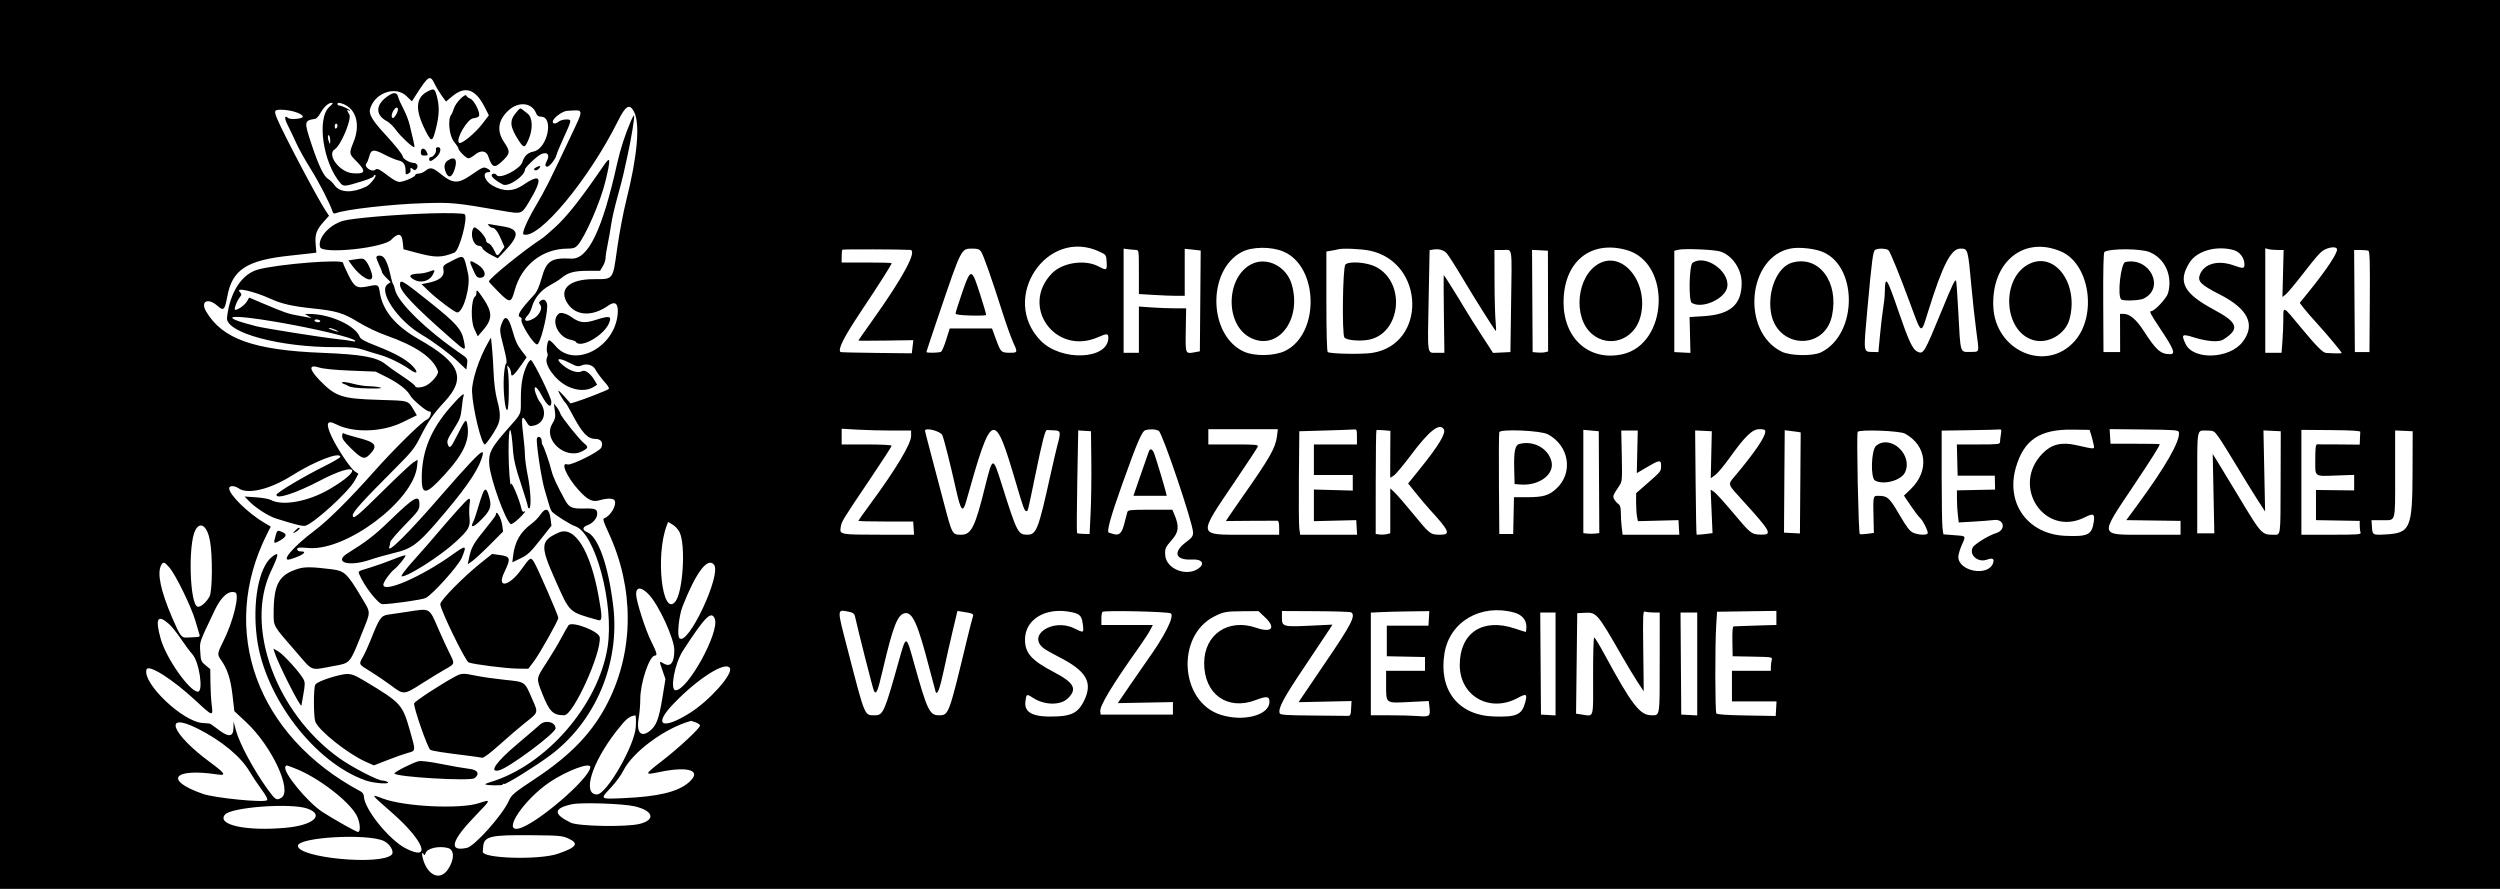 <svg id="svg" xmlns="http://www.w3.org/2000/svg" xmlns:xlink="http://www.w3.org/1999/xlink" width="100%" height="100%" viewBox="0, 0, 400,142.222"><g id="svgg"><path id="path0" d="M0.000 71.111 L 0.000 142.222 200.000 142.222 L 400.000 142.222 400.000 71.111 L 400.000 0.000 200.000 0.000 L 0.000 0.000 0.000 71.111 M69.547 13.426 C 69.808 13.967,70.322 14.822,70.688 15.327 L 71.354 16.247 72.399 15.383 C 74.451 13.687,76.084 14.249,77.563 17.161 L 78.217 18.447 77.215 19.764 C 76.017 21.340,73.766 23.174,73.436 22.843 C 72.879 22.286,74.778 19.023,75.713 18.932 C 76.097 18.894,76.505 18.744,76.619 18.598 C 76.943 18.184,75.894 16.033,75.248 15.788 C 74.954 15.676,74.673 15.463,74.624 15.315 C 74.472 14.861,72.939 16.395,72.651 17.289 C 72.506 17.741,72.299 18.223,72.191 18.359 C 71.614 19.089,71.872 21.707,72.611 22.629 C 73.008 23.124,73.333 23.617,73.333 23.725 C 73.333 24.081,74.589 25.333,74.947 25.333 C 75.141 25.333,75.605 25.076,75.978 24.763 C 76.900 23.986,77.805 24.087,78.116 25.000 C 78.748 26.859,79.112 26.980,80.389 25.759 C 81.636 24.566,81.668 24.238,80.680 22.789 C 79.442 20.975,79.665 19.249,81.338 17.684 C 82.950 16.176,85.127 16.398,85.788 18.137 C 85.926 18.500,86.164 18.667,86.545 18.667 C 88.674 18.667,87.598 23.789,85.374 24.244 C 84.427 24.437,83.910 24.926,83.572 25.948 C 83.186 27.114,79.905 28.746,79.444 28.000 C 79.244 27.676,78.667 27.728,78.667 28.069 C 78.667 28.371,79.457 29.008,80.470 29.525 C 81.330 29.963,84.000 28.134,84.000 27.107 C 84.000 26.782,86.021 24.879,86.609 24.651 C 87.642 24.249,88.016 24.760,87.464 25.818 C 87.167 26.388,87.206 26.667,87.584 26.667 C 87.909 26.667,88.858 25.486,88.998 24.907 C 89.074 24.591,89.572 23.383,90.104 22.222 C 91.514 19.143,91.519 19.111,90.613 19.111 C 90.200 19.111,89.669 19.258,89.431 19.437 C 88.882 19.853,88.444 19.866,88.444 19.467 C 88.444 18.929,89.960 17.781,90.730 17.736 C 93.528 17.574,93.488 17.210,91.207 22.045 C 87.895 29.070,87.179 30.493,85.762 32.876 C 84.376 35.206,83.433 37.389,83.763 37.508 C 86.177 38.383,94.214 28.725,98.887 19.333 C 100.122 16.852,100.761 16.509,101.475 17.944 C 102.434 19.874,101.973 25.023,100.217 32.000 C 99.741 33.894,99.085 37.344,98.760 39.667 C 98.031 44.882,98.195 44.667,94.964 44.667 C 90.969 44.667,89.253 46.369,90.906 48.690 C 92.251 50.579,94.851 50.657,97.344 48.882 C 98.448 48.095,98.978 48.587,98.826 50.258 C 98.337 55.660,91.865 58.965,88.869 55.342 C 88.461 54.848,88.009 54.444,87.864 54.444 C 87.572 54.444,87.344 56.103,87.584 56.490 C 87.668 56.626,87.636 56.957,87.514 57.225 C 87.019 58.311,88.831 60.836,90.800 61.805 C 92.338 62.563,93.950 62.589,95.048 61.875 L 95.540 61.555 95.081 60.777 C 94.461 59.725,93.556 59.096,93.092 59.393 C 92.511 59.765,91.223 59.374,90.143 58.499 C 88.750 57.369,89.276 57.107,91.075 58.035 C 92.298 58.665,92.485 58.704,93.100 58.449 C 93.896 58.119,94.930 58.433,95.251 59.102 C 95.461 59.540,96.261 60.603,97.061 61.506 C 97.339 61.820,97.489 62.151,97.395 62.241 C 97.190 62.434,93.372 63.926,92.141 64.294 L 91.282 64.550 90.312 63.442 C 89.779 62.832,89.340 62.422,89.338 62.529 C 89.332 62.762,90.235 64.281,90.481 64.453 C 90.575 64.519,91.020 65.269,91.469 66.120 C 93.149 69.300,94.002 70.222,95.264 70.222 C 96.166 70.222,96.566 70.823,96.200 71.627 C 95.908 72.268,91.361 74.526,90.797 74.310 C 89.602 73.851,90.665 76.297,92.583 78.417 C 94.034 80.019,94.803 80.385,95.982 80.032 C 97.172 79.675,98.210 79.710,98.364 80.112 C 98.667 80.900,97.643 82.601,96.670 82.925 C 96.411 83.011,96.554 83.485,97.368 85.239 C 101.476 94.094,101.459 103.985,97.321 112.260 C 94.920 117.061,91.467 120.717,85.741 124.519 C 82.138 126.912,81.856 127.149,81.387 128.185 C 80.372 130.427,75.945 135.386,74.718 135.655 C 71.685 136.322,72.179 134.519,76.154 130.423 C 78.593 127.909,78.610 127.845,76.657 128.498 C 73.673 129.496,64.677 129.069,61.249 127.766 C 59.238 127.002,59.219 126.972,62.716 130.032 C 67.836 134.513,69.144 137.919,64.906 135.733 C 62.219 134.348,58.233 129.374,58.224 127.397 C 58.223 127.115,58.009 126.791,57.722 126.638 C 41.044 117.754,34.916 100.849,42.761 85.366 L 43.323 84.258 42.384 83.706 C 39.720 82.141,36.667 79.161,36.667 78.127 C 36.667 77.665,37.528 77.672,38.197 78.141 C 39.642 79.152,43.201 78.298,46.677 76.105 C 50.353 73.785,54.444 72.207,54.444 73.109 C 54.444 73.229,53.262 73.918,51.816 74.638 C 48.505 76.289,44.251 78.829,44.232 79.167 C 44.188 79.947,47.336 78.918,51.258 76.870 C 57.104 73.818,58.337 74.960,52.746 78.250 C 49.358 80.243,45.201 81.011,43.324 79.990 C 43.024 79.827,41.957 79.637,40.954 79.568 L 39.130 79.443 39.843 80.182 C 40.868 81.245,42.935 82.575,44.164 82.963 C 47.326 83.961,48.477 84.242,48.876 84.115 C 50.346 83.649,55.789 78.666,56.742 76.915 L 57.350 75.799 56.781 75.426 C 56.101 74.981,54.009 71.862,53.097 69.935 C 52.070 67.763,52.276 67.112,53.750 67.874 C 56.494 69.294,61.106 69.166,64.365 67.581 L 66.694 66.449 66.323 65.821 C 65.246 63.996,65.655 64.127,60.513 63.973 C 54.718 63.800,53.679 63.455,51.165 60.865 C 49.428 59.075,49.371 58.267,51.019 58.791 C 51.729 59.017,53.511 59.195,56.111 59.300 L 60.111 59.461 61.848 60.333 C 63.775 61.300,65.185 62.402,65.653 63.307 C 65.989 63.958,68.344 65.923,68.680 65.833 C 69.198 65.695,68.867 66.908,68.331 67.112 C 67.567 67.403,63.183 71.703,59.951 75.333 C 55.842 79.949,52.531 83.240,50.333 84.894 C 46.823 87.535,44.749 90.006,46.497 89.465 C 48.487 88.848,49.300 88.222,48.111 88.222 C 47.757 88.222,47.556 88.097,47.556 87.877 C 47.556 87.581,47.817 87.554,49.405 87.682 C 55.437 88.172,66.185 80.065,66.729 74.615 L 66.833 73.563 66.185 73.946 C 65.828 74.157,63.698 76.148,61.452 78.370 C 57.074 82.701,56.444 83.213,56.444 82.441 C 56.444 81.914,58.087 80.093,62.911 75.269 C 65.866 72.315,66.301 71.780,67.211 69.975 C 68.512 67.395,69.293 66.260,71.122 64.287 C 74.664 60.468,73.670 58.054,67.000 54.273 C 63.257 52.152,61.200 49.669,60.761 46.745 C 60.577 45.514,60.508 45.479,58.908 45.810 C 57.078 46.187,56.721 45.978,55.713 43.939 C 55.260 43.022,54.889 42.171,54.889 42.048 C 54.889 41.427,44.569 42.240,41.305 43.119 C 38.682 43.825,36.768 46.783,36.322 50.820 C 36.055 53.226,44.828 55.600,53.778 55.543 C 56.200 55.528,57.035 55.609,58.111 55.962 C 58.844 56.202,60.044 56.568,60.778 56.775 C 62.233 57.185,64.274 58.188,65.662 59.175 C 66.790 59.977,66.981 59.569,65.969 58.519 C 64.984 57.496,63.097 56.458,60.150 55.317 C 58.404 54.641,57.695 54.255,57.564 53.911 C 56.860 52.059,52.687 50.186,49.365 50.230 L 48.778 50.238 49.333 50.576 L 49.889 50.914 49.222 50.771 C 48.856 50.692,48.056 50.545,47.444 50.444 C 46.175 50.235,45.478 49.990,42.210 48.606 L 39.865 47.612 39.523 48.208 C 39.097 48.950,37.556 49.921,37.556 49.447 C 37.556 49.019,38.014 47.975,38.411 47.500 C 38.698 47.156,38.689 47.060,38.332 46.665 C 37.656 45.918,40.696 46.620,43.300 47.813 C 45.036 48.609,46.793 49.010,50.000 49.343 C 53.810 49.739,54.938 50.076,57.308 51.531 C 58.549 52.293,60.422 53.187,61.778 53.666 C 66.583 55.362,69.325 57.254,70.072 59.389 C 70.234 59.852,69.136 61.194,68.200 61.678 C 67.503 62.039,66.444 62.109,66.444 61.795 C 66.444 61.682,65.735 61.107,64.867 60.517 C 64.000 59.927,63.075 59.298,62.812 59.120 C 62.549 58.941,62.061 58.575,61.729 58.306 C 60.278 57.134,57.916 56.704,51.556 56.454 C 40.613 56.025,35.550 54.220,32.977 49.829 C 32.027 48.209,33.262 47.588,34.781 48.922 C 35.790 49.807,35.952 49.654,36.371 47.411 C 37.174 43.120,39.489 41.623,46.444 40.897 C 47.728 40.763,49.191 40.602,49.696 40.539 L 50.614 40.425 50.502 39.032 C 50.375 37.451,50.645 36.740,51.893 35.359 L 52.649 34.521 52.135 33.761 C 50.894 31.921,45.347 21.415,44.357 19.028 C 43.814 17.720,43.875 17.556,44.902 17.556 C 46.515 17.556,48.444 18.168,48.444 18.680 C 48.444 19.013,46.467 19.185,46.104 18.883 C 45.484 18.368,45.462 18.892,46.054 20.063 C 46.377 20.700,46.981 21.972,47.397 22.889 C 47.813 23.806,48.845 25.656,49.691 27.000 C 51.038 29.142,52.832 32.638,53.210 33.856 C 53.298 34.143,53.455 34.221,53.724 34.114 C 55.240 33.510,62.622 32.668,67.780 32.511 C 72.343 32.372,72.781 32.415,80.664 33.778 C 83.405 34.252,83.471 34.230,84.535 32.478 C 86.958 28.489,86.683 27.552,83.693 29.604 C 82.130 30.677,80.511 30.694,78.743 29.658 C 77.512 28.937,77.106 27.556,78.124 27.556 C 78.619 27.556,78.503 27.209,77.921 26.944 C 77.333 26.676,77.247 26.713,75.243 28.094 C 73.350 29.400,72.430 29.374,70.692 27.968 C 69.208 26.768,68.880 26.688,68.061 27.333 C 67.750 27.578,67.259 27.778,66.970 27.778 C 66.681 27.778,66.444 27.881,66.444 28.008 C 66.444 28.299,64.574 29.111,63.904 29.111 C 63.627 29.111,62.971 28.786,62.448 28.389 C 60.685 27.052,60.377 26.890,60.074 27.142 C 59.466 27.646,58.111 26.655,58.649 26.100 C 58.762 25.984,58.941 25.547,59.048 25.129 C 59.366 23.880,59.750 23.814,61.477 24.714 C 62.315 25.150,63.326 25.576,63.724 25.661 C 64.545 25.834,64.889 26.326,64.889 27.327 C 64.889 27.955,64.929 27.994,65.351 27.769 C 65.615 27.627,65.760 27.386,65.691 27.205 C 65.549 26.836,65.809 26.787,66.143 27.121 C 66.303 27.281,66.454 27.256,66.635 27.038 C 67.006 26.591,66.732 26.056,66.133 26.056 C 65.561 26.056,64.444 25.398,64.444 25.062 C 64.444 24.748,63.267 23.271,61.453 21.308 C 59.655 19.364,58.996 18.258,59.190 17.514 C 59.878 14.876,63.268 13.645,65.050 15.385 L 65.901 16.215 66.648 15.052 C 68.556 12.085,68.824 11.934,69.547 13.426 M68.455 14.611 C 66.491 15.606,66.370 17.519,68.059 20.872 C 69.037 22.814,69.193 22.786,69.748 20.572 C 70.287 18.426,70.331 17.043,69.913 15.456 C 69.572 14.161,69.466 14.100,68.455 14.611 M62.162 15.298 C 60.052 16.689,59.970 18.394,61.962 19.425 C 62.320 19.610,62.963 20.249,63.391 20.844 C 64.082 21.806,65.949 23.556,66.284 23.556 C 66.354 23.556,66.278 23.031,66.115 22.389 C 65.953 21.747,65.696 20.672,65.546 20.000 C 65.396 19.328,64.952 18.178,64.561 17.444 C 64.170 16.711,63.781 15.836,63.698 15.500 C 63.520 14.780,63.043 14.717,62.162 15.298 M52.738 17.062 C 50.606 18.887,51.684 26.209,54.555 29.403 C 54.970 29.865,55.324 29.820,58.056 28.965 C 59.003 28.668,59.778 28.329,59.778 28.213 C 59.778 28.096,59.874 28.000,59.993 28.000 C 60.442 28.000,59.280 29.530,58.577 29.864 C 56.364 30.914,54.409 30.839,53.556 29.673 C 53.250 29.256,52.798 28.804,52.550 28.669 C 51.844 28.283,51.015 26.590,49.909 23.275 C 48.619 19.407,48.632 19.302,50.444 19.014 C 50.628 18.985,50.999 18.570,51.268 18.092 C 51.831 17.095,52.552 16.442,53.080 16.450 C 53.337 16.455,53.236 16.635,52.738 17.062 M54.930 16.645 C 57.001 17.452,57.682 19.942,56.583 22.689 C 55.819 24.598,55.815 24.577,57.148 25.926 C 58.633 27.430,58.430 27.899,56.375 27.712 C 54.295 27.524,52.229 24.709,53.565 23.883 C 54.554 23.272,56.336 18.984,55.886 18.297 C 55.503 17.713,55.461 17.471,55.778 17.667 C 55.900 17.742,56.000 17.755,56.000 17.696 C 56.000 17.533,54.642 16.889,54.299 16.889 C 54.135 16.889,54.000 16.789,54.000 16.667 C 54.000 16.391,54.264 16.385,54.930 16.645 M63.458 18.197 C 63.261 18.577,63.002 18.889,62.883 18.889 C 62.547 18.889,62.628 18.155,63.026 17.586 C 63.559 16.826,63.910 17.322,63.458 18.197 M82.575 18.017 C 81.486 19.312,81.568 20.265,82.956 22.423 C 83.819 23.764,83.972 23.744,84.617 22.206 C 85.294 20.588,85.208 18.784,84.423 18.185 C 84.129 17.961,83.768 17.678,83.620 17.556 C 83.243 17.243,83.217 17.254,82.575 18.017 M100.989 19.254 C 100.039 21.452,99.250 23.872,98.754 26.111 C 96.393 36.766,94.112 41.514,91.419 41.378 C 88.179 41.214,87.424 41.718,86.636 44.572 C 86.276 45.880,85.911 46.683,85.456 47.176 C 83.186 49.633,82.635 50.522,83.236 50.752 C 83.427 50.826,83.524 50.982,83.451 51.101 C 83.150 51.587,85.348 55.111,85.952 55.111 C 86.400 55.111,87.552 50.709,87.555 48.987 C 87.556 48.157,87.067 47.710,86.561 48.079 C 86.193 48.349,86.172 48.450,86.424 48.754 C 86.845 49.261,86.351 50.373,85.462 50.914 C 84.237 51.662,83.538 51.351,84.433 50.456 C 84.671 50.218,84.978 49.604,85.117 49.091 C 85.488 47.710,86.602 46.373,87.985 45.648 C 88.649 45.299,89.465 44.785,89.798 44.504 C 90.860 43.611,91.856 43.333,93.996 43.333 L 96.007 43.333 96.447 42.611 C 96.689 42.214,96.888 41.620,96.888 41.292 C 96.889 40.964,97.043 39.964,97.231 39.070 C 97.419 38.176,97.671 36.744,97.791 35.889 C 97.911 35.033,98.345 33.133,98.755 31.667 C 99.165 30.200,99.609 28.500,99.741 27.889 C 99.873 27.278,100.183 25.878,100.430 24.778 C 100.970 22.366,101.579 18.616,101.452 18.489 C 101.401 18.438,101.193 18.782,100.989 19.254 M54.000 20.098 C 54.000 20.274,53.900 20.480,53.778 20.556 C 53.656 20.631,53.556 20.487,53.556 20.235 C 53.556 19.984,53.656 19.778,53.778 19.778 C 53.900 19.778,54.000 19.922,54.000 20.098 M52.832 22.492 C 52.841 23.082,52.808 23.137,52.660 22.778 C 52.414 22.185,52.398 21.500,52.633 21.646 C 52.736 21.710,52.826 22.090,52.832 22.492 M69.751 23.722 C 69.737 23.814,69.738 23.968,69.754 24.065 C 69.813 24.418,69.309 25.111,68.992 25.111 C 68.813 25.111,68.667 25.261,68.667 25.444 C 68.667 25.926,68.984 25.856,69.761 25.202 C 70.491 24.588,70.711 23.556,70.111 23.556 C 69.928 23.556,69.766 23.631,69.751 23.722 M67.333 24.333 C 67.333 24.778,67.444 24.889,67.889 24.889 C 68.511 24.889,68.543 24.821,68.214 24.208 C 67.882 23.586,67.333 23.664,67.333 24.333 M71.611 25.705 C 71.060 26.090,70.973 26.788,71.369 27.656 C 71.794 28.589,72.331 28.364,72.746 27.080 C 73.259 25.491,72.769 24.898,71.611 25.705 M96.655 26.397 C 92.785 32.030,90.821 34.521,88.744 36.432 C 87.907 37.202,86.972 37.994,86.667 38.192 C 83.854 40.017,78.222 44.585,78.222 45.042 C 78.222 45.109,78.920 45.865,79.773 46.724 C 81.573 48.535,81.788 48.513,82.346 46.471 C 83.452 42.421,86.775 39.790,90.795 39.780 C 91.677 39.778,92.023 39.669,92.385 39.278 C 93.600 37.962,96.077 32.298,96.861 29.040 C 97.738 25.394,97.698 24.880,96.655 26.397 M85.803 26.764 C 85.430 26.964,85.354 27.098,85.547 27.217 C 85.701 27.312,85.974 27.232,86.175 27.032 C 86.651 26.555,86.456 26.415,85.803 26.764 M68.778 34.141 C 63.248 34.319,56.298 34.917,54.867 35.338 C 52.645 35.992,50.775 38.145,51.217 39.540 C 51.585 40.699,61.312 39.689,62.605 38.357 C 63.740 37.189,64.298 37.315,64.444 38.773 L 64.556 39.880 66.444 40.387 C 69.677 41.254,70.579 41.259,72.708 40.416 C 73.497 40.104,74.909 34.835,74.353 34.279 C 74.188 34.114,71.606 34.051,68.778 34.141 M78.230 36.120 C 78.378 36.298,78.621 36.444,78.771 36.444 C 79.184 36.444,79.677 37.101,80.218 38.371 L 80.706 39.520 80.200 40.205 C 79.560 41.070,79.531 41.064,79.023 39.965 C 78.792 39.463,78.417 39.004,78.190 38.945 C 77.963 38.886,77.775 38.674,77.771 38.474 C 77.759 37.813,76.042 36.059,75.785 36.444 C 75.133 37.422,75.717 39.333,76.668 39.333 C 76.895 39.333,77.139 39.516,77.210 39.739 C 77.281 39.962,77.857 40.412,78.489 40.738 L 79.640 41.331 80.731 40.198 C 83.169 37.669,83.109 36.648,80.498 36.228 C 79.552 36.076,78.594 35.916,78.369 35.874 C 78.034 35.810,78.009 35.854,78.230 36.120 M176.000 40.300 C 176.979 40.768,177.001 40.802,177.067 41.944 C 177.144 43.274,177.065 43.313,175.729 42.611 C 173.559 41.471,169.982 42.014,168.307 43.739 C 163.164 49.034,168.857 56.940,175.665 53.958 C 177.107 53.326,177.333 53.338,177.333 54.042 C 177.333 57.562,169.785 57.878,166.496 54.495 C 159.883 47.697,167.542 36.257,176.000 40.300 M205.374 40.261 C 211.009 42.685,211.178 53.423,205.624 56.142 C 203.932 56.971,200.766 57.037,199.067 56.279 C 193.325 53.717,193.081 43.256,198.694 40.314 C 200.343 39.450,203.431 39.425,205.374 40.261 M260.247 40.001 C 267.489 42.030,266.937 55.104,259.542 56.690 C 254.258 57.824,250.158 54.167,250.171 48.333 C 250.186 41.910,254.456 38.379,260.247 40.001 M291.209 40.152 C 297.258 42.113,297.379 53.385,291.383 56.366 C 290.093 57.008,286.466 56.951,285.077 56.268 C 278.515 53.039,279.589 41.040,286.556 39.753 C 287.744 39.534,289.860 39.715,291.209 40.152 M329.768 40.239 C 334.369 42.219,335.598 50.532,331.895 54.631 C 327.328 59.686,319.189 56.145,318.924 48.989 C 318.661 41.868,323.839 37.689,329.768 40.239 M373.894 39.786 C 374.183 40.254,372.367 43.025,369.272 46.841 L 367.959 48.460 368.584 49.279 C 368.928 49.730,369.899 50.851,370.743 51.771 C 372.331 53.503,374.667 56.308,374.667 56.482 C 374.667 56.567,373.588 56.561,372.179 56.469 C 371.653 56.435,370.635 55.409,368.180 52.443 C 365.207 48.850,365.334 48.912,365.332 51.028 C 365.331 51.991,365.266 53.603,365.188 54.611 L 365.045 56.444 363.745 56.444 L 362.444 56.444 362.444 48.085 L 362.444 39.726 362.944 39.860 C 363.219 39.934,363.880 39.995,364.412 39.997 L 365.379 40.000 365.284 43.758 L 365.190 47.517 365.663 47.160 C 365.923 46.964,367.030 45.656,368.123 44.254 C 370.914 40.673,371.347 40.196,372.107 39.865 C 372.923 39.510,373.702 39.475,373.894 39.786 M145.636 39.986 C 146.821 40.075,144.518 44.358,139.508 51.381 C 138.312 53.058,137.333 54.458,137.333 54.493 C 137.333 54.527,139.313 54.527,141.733 54.491 L 146.133 54.427 146.011 55.479 L 145.889 56.530 140.222 56.468 C 137.106 56.434,134.521 56.372,134.478 56.329 C 134.029 55.882,134.982 53.995,137.771 49.810 C 140.751 45.338,142.667 42.324,142.667 42.107 C 142.667 42.048,140.867 42.000,138.667 42.000 L 134.667 42.000 134.667 41.037 C 134.667 40.507,134.722 40.019,134.789 39.951 C 134.880 39.860,144.376 39.890,145.636 39.986 M156.984 40.278 C 157.366 40.861,158.676 44.580,160.329 49.778 C 160.970 51.794,161.758 54.013,162.081 54.708 C 162.859 56.386,162.843 56.445,161.611 56.441 C 160.195 56.436,160.123 56.369,159.373 54.328 L 158.721 52.556 155.339 52.556 L 151.956 52.556 151.397 54.333 C 151.089 55.311,150.724 56.185,150.586 56.274 C 150.293 56.464,148.222 56.505,148.222 56.321 C 148.222 56.253,149.113 53.578,150.201 50.377 C 153.853 39.633,153.780 39.778,155.562 39.778 C 156.452 39.778,156.718 39.871,156.984 40.278 M181.722 39.985 C 182.219 40.000,182.222 40.022,182.222 43.522 L 182.222 47.044 184.590 47.188 C 185.892 47.268,187.542 47.333,188.257 47.333 L 189.556 47.333 189.556 43.572 L 189.556 39.810 190.833 39.936 C 191.536 40.005,192.111 40.073,192.111 40.086 C 192.111 40.100,192.081 43.732,192.045 48.159 L 191.979 56.206 191.234 56.346 C 189.628 56.647,189.660 56.722,189.724 52.827 L 189.781 49.333 188.036 49.333 C 187.076 49.333,185.375 49.268,184.256 49.189 L 182.222 49.045 182.222 52.745 L 182.222 56.444 181.000 56.444 L 179.778 56.444 179.778 48.113 L 179.778 39.782 180.500 39.876 C 180.897 39.928,181.447 39.977,181.722 39.985 M219.173 40.105 C 228.014 41.978,228.317 55.088,219.552 56.463 C 217.937 56.716,212.913 56.623,212.441 56.331 C 212.304 56.247,212.222 53.205,212.222 48.219 L 212.222 40.242 213.056 40.103 C 213.514 40.026,213.989 39.930,214.111 39.888 C 214.704 39.687,217.835 39.821,219.173 40.105 M231.463 40.514 C 231.718 40.781,232.908 42.650,234.108 44.667 C 236.003 47.852,238.898 52.447,239.321 52.942 C 239.398 53.032,239.389 52.382,239.300 51.497 C 239.211 50.613,239.132 47.664,239.125 44.944 L 239.111 40.000 240.421 40.000 C 242.052 40.000,241.909 39.110,241.778 48.444 L 241.667 56.333 240.277 56.400 L 238.888 56.466 237.042 53.622 C 236.027 52.058,234.812 50.128,234.342 49.333 C 233.178 47.366,231.066 44.000,230.997 44.000 C 230.966 44.000,230.976 46.800,231.021 50.222 L 231.101 56.444 229.897 56.444 C 228.305 56.444,228.403 57.071,228.580 48.016 L 228.736 40.023 229.312 39.930 C 230.217 39.783,230.960 39.985,231.463 40.514 M275.173 40.223 C 277.117 40.792,278.668 43.032,278.665 45.270 C 278.662 48.771,276.858 50.330,272.503 50.594 L 270.333 50.726 270.401 53.597 L 270.469 56.467 269.179 56.400 L 267.889 56.333 267.889 48.224 L 267.889 40.116 268.556 39.958 C 269.482 39.738,274.154 39.926,275.173 40.223 M302.171 40.056 C 302.507 40.471,303.874 43.830,305.570 48.410 C 307.538 53.725,307.317 53.631,308.555 49.667 C 310.832 42.379,312.173 39.778,313.652 39.778 C 314.879 39.778,314.874 39.762,315.442 46.000 C 315.625 48.017,315.965 51.117,316.198 52.889 C 316.688 56.628,316.792 56.274,315.193 56.307 C 313.598 56.340,313.673 56.596,313.334 50.001 C 313.193 47.252,313.027 44.953,312.966 44.892 C 312.780 44.706,312.399 45.506,310.643 49.778 C 307.854 56.559,307.763 56.712,306.779 56.263 C 306.035 55.924,305.379 54.533,303.824 49.995 C 301.871 44.299,301.612 43.927,301.571 46.760 C 301.563 47.361,301.451 48.461,301.323 49.204 C 301.196 49.947,300.968 51.856,300.817 53.444 L 300.543 56.333 299.596 56.314 C 298.120 56.283,298.143 56.471,298.775 49.533 C 299.508 41.477,299.676 40.201,300.038 39.972 C 300.488 39.686,301.917 39.742,302.171 40.056 M343.946 40.342 C 346.417 41.373,347.655 44.144,346.885 46.917 C 346.662 47.719,344.736 49.778,344.208 49.778 C 343.836 49.778,344.055 50.215,345.545 52.447 C 347.815 55.846,348.140 56.667,347.215 56.667 C 345.706 56.667,344.998 56.046,343.034 53.003 C 341.827 51.131,340.766 50.222,339.791 50.222 L 339.203 50.222 339.213 53.278 L 339.222 56.333 337.889 56.333 L 336.556 56.333 336.517 48.391 C 336.492 43.178,336.557 40.401,336.707 40.309 C 337.644 39.729,342.530 39.752,343.946 40.342 M357.400 40.015 C 358.354 40.280,359.109 41.279,359.110 42.278 C 359.111 43.000,358.953 43.014,357.333 42.444 C 354.852 41.572,352.659 42.192,351.976 43.959 C 351.570 45.013,352.133 45.570,355.182 47.127 C 359.719 49.445,360.926 51.958,358.820 54.702 C 356.719 57.440,350.940 57.653,349.700 55.039 C 348.965 53.490,349.095 53.383,351.000 53.977 C 353.156 54.649,355.004 54.786,355.727 54.327 C 358.408 52.627,358.094 51.616,354.240 49.554 C 349.346 46.935,348.389 45.080,350.339 41.992 C 351.519 40.123,354.641 39.249,357.400 40.015 M247.682 48.173 L 247.697 56.234 247.213 56.356 C 246.946 56.422,246.389 56.445,245.975 56.405 L 245.222 56.333 245.174 48.156 L 245.126 39.978 246.396 40.045 L 247.667 40.111 247.682 48.173 M378.926 40.113 C 379.167 40.206,379.212 41.741,379.168 48.280 L 379.113 56.333 377.945 56.333 L 376.778 56.333 376.719 48.167 L 376.661 40.000 377.646 40.000 C 378.187 40.000,378.763 40.051,378.926 40.113 M60.222 41.180 C 60.222 41.341,60.422 41.886,60.667 42.392 C 60.911 42.898,61.111 43.409,61.111 43.528 C 61.111 43.646,61.425 44.057,61.808 44.441 L 62.505 45.138 62.030 45.470 C 60.455 46.574,63.636 51.303,67.465 53.547 C 69.357 54.657,71.917 56.563,73.362 57.938 L 74.614 59.128 74.722 58.397 C 74.859 57.473,74.790 57.322,73.990 56.778 C 68.336 52.934,63.641 48.390,63.204 46.341 C 63.125 45.970,62.982 45.567,62.887 45.444 C 62.792 45.322,62.593 44.622,62.443 43.889 C 62.160 42.499,61.669 41.338,61.247 41.059 C 60.844 40.793,60.222 40.866,60.222 41.180 M72.362 41.706 C 70.866 42.462,70.838 42.492,70.957 43.220 C 71.128 44.275,70.255 44.943,68.222 45.314 L 67.444 45.456 68.548 46.532 C 69.877 47.829,72.775 50.002,73.165 49.994 C 74.147 49.975,75.326 45.764,74.895 43.817 C 74.192 40.644,74.295 40.730,72.362 41.706 M56.593 41.532 L 55.742 41.667 56.396 42.556 C 57.745 44.387,59.556 45.354,59.556 44.243 C 59.556 43.633,58.980 42.247,58.513 41.730 C 58.140 41.319,58.015 41.306,56.593 41.532 M75.414 42.500 C 76.167 44.262,76.297 44.444,76.800 44.444 C 77.945 44.444,77.725 43.142,76.445 42.333 C 75.259 41.585,75.038 41.621,75.414 42.500 M200.278 42.245 C 196.101 44.313,195.960 51.939,200.059 54.030 C 204.421 56.256,208.357 51.158,206.669 45.468 C 205.822 42.612,202.709 41.042,200.278 42.245 M255.889 42.146 C 252.277 44.047,251.574 50.746,254.706 53.426 C 257.430 55.758,261.431 54.397,262.439 50.796 C 263.923 45.498,259.818 40.079,255.889 42.146 M270.806 42.063 C 270.270 42.455,270.153 48.124,270.676 48.455 C 272.337 49.505,276.115 47.779,276.374 45.850 C 276.715 43.311,272.769 40.627,270.806 42.063 M286.724 42.026 C 284.391 42.700,282.794 46.464,283.350 49.978 C 284.268 55.780,291.942 56.177,293.127 50.484 C 294.251 45.083,291.001 40.791,286.724 42.026 M324.765 42.183 C 320.112 44.368,320.481 52.964,325.290 54.405 C 327.645 55.111,330.470 53.492,331.125 51.061 C 332.624 45.491,328.874 40.254,324.765 42.183 M340.056 41.924 C 339.337 42.078,338.748 47.261,339.377 47.895 C 339.673 48.193,342.323 48.102,342.992 47.771 C 346.460 46.053,343.965 41.084,340.056 41.924 M215.260 42.327 C 214.839 42.749,214.695 53.349,215.102 53.993 C 215.360 54.402,217.297 54.617,218.763 54.399 C 224.136 53.601,225.090 45.189,220.093 42.672 C 218.667 41.953,215.836 41.751,215.260 42.327 M68.667 43.457 C 68.239 43.615,67.589 43.753,67.222 43.764 C 65.498 43.815,65.180 44.172,66.315 44.783 C 67.358 45.345,68.723 44.965,69.237 43.971 C 69.671 43.133,69.634 43.100,68.667 43.457 M153.939 46.835 C 153.361 48.517,152.889 50.011,152.889 50.155 C 152.889 50.336,153.644 50.438,155.334 50.486 C 156.678 50.524,157.778 50.479,157.778 50.386 C 157.777 50.003,156.199 45.044,155.885 44.436 C 155.305 43.315,155.032 43.652,153.939 46.835 M64.000 45.531 C 64.000 46.603,66.102 48.836,71.969 53.999 C 74.587 56.302,74.569 56.298,74.207 54.456 C 73.859 52.690,72.994 51.715,68.811 48.374 C 64.387 44.840,64.000 44.612,64.000 45.531 M76.222 46.876 C 76.222 47.113,76.133 47.362,76.023 47.430 C 75.391 47.821,75.283 51.294,75.864 52.563 L 76.436 53.814 77.328 52.784 C 78.805 51.077,78.808 49.950,77.341 47.789 C 76.349 46.328,76.222 46.225,76.222 46.876 M89.440 50.164 C 88.050 51.200,89.268 53.977,91.280 54.358 C 91.679 54.433,92.060 54.583,92.127 54.692 C 92.830 55.829,96.603 53.714,97.439 51.714 C 97.920 50.562,97.565 50.467,95.384 51.166 C 93.507 51.767,92.753 51.678,91.361 50.686 C 90.634 50.169,89.755 49.930,89.440 50.164 M44.333 51.524 C 50.528 52.593,56.521 54.030,56.823 54.517 C 56.903 54.647,56.729 54.675,56.383 54.588 C 56.068 54.509,54.928 54.352,53.850 54.239 C 51.541 53.997,42.283 52.529,41.000 52.201 C 34.604 50.567,36.527 50.176,44.333 51.524 M80.361 51.551 C 79.885 52.742,79.890 52.832,80.606 55.619 C 81.044 57.321,81.150 58.062,80.973 58.174 C 80.835 58.263,80.673 59.224,80.609 60.333 C 80.477 62.642,80.837 65.919,81.184 65.571 C 81.448 65.308,81.500 60.512,81.253 59.222 C 81.095 58.392,81.107 58.362,81.431 58.765 C 81.622 59.002,81.778 59.442,81.778 59.744 C 81.778 60.461,82.280 60.039,83.454 58.333 L 84.260 57.164 83.507 56.178 C 82.717 55.143,82.509 54.681,81.916 52.645 C 81.370 50.768,80.827 50.386,80.361 51.551 M51.222 51.333 C 51.298 51.456,51.160 51.556,50.915 51.556 C 50.671 51.556,50.409 51.456,50.333 51.333 C 50.258 51.211,50.396 51.111,50.640 51.111 C 50.885 51.111,51.147 51.211,51.222 51.333 M53.667 52.770 C 54.525 53.163,54.126 53.168,53.111 52.778 C 52.683 52.613,52.483 52.475,52.667 52.471 C 52.850 52.468,53.300 52.602,53.667 52.770 M78.082 54.838 C 76.629 57.383,75.461 60.959,75.527 62.667 C 75.629 65.339,77.027 71.111,77.572 71.111 C 77.768 71.111,78.988 69.348,79.526 68.287 C 80.115 67.124,80.119 66.133,79.542 64.000 C 79.263 62.968,79.048 61.317,78.979 59.667 C 78.918 58.200,78.797 56.327,78.711 55.505 L 78.556 54.010 78.082 54.838 M84.331 58.371 C 83.619 59.869,83.339 61.406,83.336 63.814 C 83.333 66.456,83.535 66.009,81.097 68.778 C 78.554 71.668,78.144 72.477,78.284 74.332 C 78.458 76.634,80.874 83.330,81.719 83.853 C 81.841 83.928,82.404 83.552,82.970 83.017 C 83.907 82.132,84.325 81.551,83.784 81.885 C 83.666 81.958,83.507 81.739,83.431 81.398 C 83.092 79.870,81.843 76.926,81.753 77.444 C 81.630 78.164,81.376 74.780,81.371 72.333 C 81.361 67.649,81.777 67.621,82.098 72.285 C 82.185 73.535,82.526 74.939,83.331 77.348 C 83.943 79.182,84.444 80.829,84.444 81.008 C 84.444 81.187,84.544 81.333,84.667 81.333 C 85.041 81.333,84.916 78.404,84.444 76.111 C 84.200 74.923,83.995 73.437,83.989 72.809 C 83.984 72.181,83.851 70.644,83.695 69.394 C 83.370 66.788,83.501 66.273,84.193 67.445 C 84.631 68.187,84.733 68.243,85.391 68.103 C 87.134 67.733,87.593 65.791,86.308 64.222 C 86.157 64.039,85.888 63.464,85.710 62.944 C 85.244 61.587,85.816 61.663,86.546 63.056 C 87.548 64.963,88.225 65.458,88.219 64.278 C 88.216 63.619,85.338 57.742,84.956 57.615 C 84.829 57.573,84.548 57.913,84.331 58.371 M54.759 61.278 C 54.851 61.369,54.993 61.448,55.074 61.452 C 55.156 61.457,55.472 61.603,55.778 61.778 C 56.152 61.992,57.169 62.113,58.889 62.150 C 60.531 62.185,61.246 62.136,60.889 62.013 C 60.583 61.908,59.783 61.811,59.111 61.797 C 58.439 61.784,57.339 61.625,56.667 61.444 C 55.337 61.088,54.496 61.014,54.759 61.278 M72.033 65.167 C 69.001 68.650,67.591 72.015,67.484 76.022 C 67.395 79.348,68.026 79.343,71.096 75.993 C 74.225 72.578,75.227 70.359,74.760 67.870 C 74.580 66.911,74.440 67.070,73.084 69.779 C 72.182 71.581,71.933 71.836,71.690 71.204 C 71.451 70.581,71.538 70.343,72.638 68.601 C 73.577 67.113,73.741 66.678,73.876 65.309 C 73.961 64.442,74.085 63.593,74.151 63.422 C 74.450 62.641,73.677 63.278,72.033 65.167 M88.771 65.706 C 88.907 66.714,88.852 66.984,88.329 67.877 C 86.876 70.356,90.440 73.585,93.120 72.218 C 94.137 71.699,94.191 71.517,93.488 70.961 C 92.718 70.351,89.834 66.751,89.653 66.172 C 89.566 65.894,89.297 65.417,89.055 65.111 L 88.616 64.556 88.771 65.706 M231.008 68.679 C 231.399 69.312,230.171 71.334,227.063 75.178 L 225.302 77.356 226.589 78.956 C 227.297 79.836,228.288 81.006,228.791 81.556 C 231.927 84.981,232.161 85.556,230.417 85.556 C 228.879 85.556,228.774 85.475,226.156 82.279 C 224.878 80.720,223.520 79.151,223.139 78.792 L 222.444 78.139 222.444 81.732 L 222.444 85.325 221.916 85.458 C 221.625 85.531,221.100 85.557,220.749 85.517 L 220.111 85.444 220.117 77.180 C 220.120 72.634,220.170 68.877,220.228 68.830 C 220.286 68.783,220.813 68.788,221.399 68.840 L 222.465 68.935 222.444 71.968 C 222.432 73.635,222.427 75.327,222.433 75.727 L 222.444 76.455 223.014 76.082 C 223.327 75.877,224.563 74.399,225.762 72.799 C 228.675 68.909,230.341 67.601,231.008 68.679 M142.722 68.888 L 145.778 68.889 145.778 69.745 C 145.778 71.026,143.296 75.155,139.146 80.778 C 138.154 82.122,137.340 83.272,137.337 83.333 C 137.335 83.394,139.308 83.444,141.722 83.444 L 146.111 83.444 146.179 84.500 L 146.247 85.556 140.623 85.552 C 134.412 85.548,134.318 85.530,134.511 84.345 C 134.661 83.416,134.729 83.305,139.278 76.553 C 141.142 73.786,142.667 71.430,142.667 71.317 C 142.667 71.198,140.972 71.111,138.667 71.111 L 134.667 71.111 134.667 69.855 L 134.667 68.599 137.167 68.743 C 138.542 68.822,141.042 68.887,142.722 68.888 M150.773 69.633 C 151.078 70.376,152.038 74.192,153.000 78.484 C 153.724 81.712,154.057 82.098,154.564 80.296 C 158.733 65.493,159.062 65.381,162.640 77.556 C 163.714 81.210,163.926 81.778,164.212 81.778 C 164.474 81.778,164.417 82.002,165.561 76.444 C 166.798 70.438,167.225 68.774,167.522 68.800 C 167.663 68.812,168.178 68.837,168.667 68.856 C 169.705 68.895,169.760 69.119,169.217 71.111 C 169.034 71.783,168.531 73.933,168.098 75.889 C 166.132 84.773,165.828 85.558,164.354 85.552 C 162.881 85.547,162.708 85.204,160.252 77.415 C 158.846 72.958,158.833 72.961,157.575 78.023 C 156.005 84.345,155.399 85.556,153.800 85.556 C 152.347 85.556,152.363 85.585,151.002 80.400 C 150.351 77.919,149.409 74.352,148.909 72.474 C 148.409 70.595,148.000 68.995,148.000 68.918 C 147.998 68.336,150.506 68.982,150.773 69.633 M185.410 68.948 C 186.044 69.411,190.889 83.773,190.889 85.188 C 190.889 85.789,190.711 86.038,189.787 86.728 C 187.601 88.360,188.045 89.672,190.734 89.522 C 192.367 89.430,192.869 90.233,191.669 91.019 C 189.751 92.275,186.624 91.001,186.443 88.889 C 186.350 87.810,186.455 87.559,187.471 86.415 C 188.603 85.140,188.701 84.243,187.914 82.358 L 187.578 81.556 184.026 81.556 C 180.832 81.556,180.464 81.595,180.370 81.944 C 180.312 82.158,180.093 83.001,179.882 83.816 C 179.482 85.365,179.056 85.743,178.073 85.423 C 177.850 85.350,177.550 85.257,177.408 85.215 C 177.029 85.104,177.705 82.660,179.530 77.547 C 182.011 70.597,182.712 68.971,183.296 68.816 C 184.057 68.615,185.039 68.676,185.410 68.948 M204.309 69.833 C 204.069 71.699,203.169 73.269,198.671 79.667 C 197.726 81.011,196.772 82.394,196.551 82.739 L 196.149 83.367 200.130 83.332 C 202.320 83.313,204.236 83.306,204.389 83.315 C 204.572 83.327,204.667 83.713,204.667 84.444 L 204.667 85.556 199.319 85.556 C 191.478 85.556,191.553 85.953,197.679 76.891 C 199.566 74.100,201.171 71.658,201.246 71.464 C 201.366 71.150,200.940 71.111,197.357 71.111 L 193.333 71.111 193.333 69.889 L 193.333 68.667 198.897 68.667 L 204.460 68.667 204.309 69.833 M217.111 69.889 L 217.111 71.111 213.667 71.111 L 210.222 71.111 210.222 73.556 L 210.222 76.000 213.333 76.000 L 216.444 76.000 216.444 77.247 L 216.444 78.495 213.333 78.409 L 210.222 78.324 210.222 80.855 L 210.222 83.386 213.611 83.304 L 217.000 83.222 217.067 84.389 L 217.134 85.556 212.581 85.556 L 208.027 85.556 207.893 84.611 C 207.819 84.092,207.787 80.367,207.823 76.333 L 207.889 69.000 212.000 68.881 C 214.261 68.816,216.336 68.741,216.611 68.715 C 217.075 68.670,217.111 68.755,217.111 69.889 M255.845 77.149 L 255.889 85.298 255.222 85.371 C 254.856 85.411,254.281 85.413,253.944 85.374 L 253.333 85.304 253.333 77.038 L 253.333 68.772 254.567 68.886 L 255.801 69.000 255.845 77.149 M282.444 69.064 C 282.444 69.913,280.708 72.459,277.620 76.135 C 276.396 77.592,276.305 77.312,278.944 80.213 C 283.324 85.029,283.615 85.567,281.820 85.540 C 280.244 85.516,280.121 85.422,277.353 82.113 C 275.937 80.420,274.536 78.879,274.241 78.688 L 273.704 78.341 273.854 81.821 L 274.004 85.301 272.770 85.455 C 272.091 85.540,271.499 85.572,271.455 85.527 C 271.410 85.482,271.340 81.715,271.298 77.157 L 271.222 68.870 272.556 68.935 L 273.889 69.000 273.805 72.758 L 273.721 76.515 274.418 76.019 C 274.801 75.746,275.825 74.527,276.695 73.309 C 279.214 69.780,280.369 68.667,281.508 68.667 C 282.259 68.667,282.444 68.745,282.444 69.064 M320.143 69.500 C 320.067 69.958,320.004 70.508,320.002 70.722 C 320.000 71.076,319.687 71.111,316.548 71.111 L 313.097 71.111 313.159 73.611 L 313.222 76.111 316.194 76.111 L 319.167 76.111 319.190 77.222 L 319.214 78.333 316.163 78.395 L 313.111 78.457 313.113 79.840 C 313.114 80.600,313.179 81.756,313.257 82.408 L 313.400 83.594 315.755 83.457 C 317.051 83.381,318.536 83.266,319.056 83.202 C 320.692 82.998,320.977 84.813,319.385 85.294 C 318.159 85.664,315.852 87.097,315.609 87.639 C 315.058 88.868,316.540 90.069,317.946 89.534 C 318.823 89.201,319.153 89.416,318.878 90.141 C 318.056 92.303,313.333 91.404,313.333 89.085 C 313.333 88.740,313.585 87.889,313.892 87.194 C 314.564 85.675,314.647 85.776,312.603 85.621 L 310.941 85.495 310.804 84.494 C 310.728 83.944,310.667 80.210,310.667 76.196 L 310.667 68.898 315.056 68.833 C 317.469 68.797,319.633 68.745,319.862 68.717 C 320.227 68.673,320.263 68.773,320.143 69.500 M334.579 69.556 C 334.715 69.983,334.890 70.670,334.968 71.081 C 335.130 71.935,335.369 71.925,332.111 71.205 C 329.816 70.697,328.223 71.100,326.812 72.544 C 321.676 77.799,327.131 86.033,333.582 82.764 C 334.959 82.067,335.199 82.196,334.999 83.526 C 334.692 85.573,334.056 85.883,330.468 85.735 C 324.447 85.487,320.872 80.537,322.549 74.769 C 323.824 70.381,326.374 68.675,331.555 68.742 L 334.332 68.778 334.579 69.556 M348.624 69.166 C 348.880 70.495,346.474 74.704,341.923 80.889 L 340.206 83.222 344.547 83.282 L 348.889 83.343 348.889 84.449 L 348.889 85.556 343.215 85.556 C 335.779 85.556,335.873 85.942,341.323 77.786 C 344.342 73.268,345.555 71.342,345.556 71.067 C 345.556 71.030,343.785 71.000,341.621 71.000 L 337.686 71.000 337.614 69.829 L 337.541 68.659 343.046 68.718 C 348.078 68.773,348.556 68.811,348.624 69.166 M377.644 69.093 C 377.632 69.225,377.607 69.740,377.589 70.237 L 377.556 71.140 374.278 71.110 C 372.475 71.093,370.875 71.087,370.722 71.096 C 370.518 71.107,370.444 71.751,370.444 73.530 C 370.444 76.407,370.170 76.209,373.979 76.075 L 376.667 75.980 376.667 77.223 L 376.667 78.466 373.611 78.431 L 370.556 78.397 370.556 80.809 L 370.556 83.222 374.056 83.283 L 377.556 83.345 377.556 84.099 C 377.556 84.513,377.616 85.011,377.690 85.204 C 377.811 85.518,377.311 85.556,373.024 85.556 L 368.222 85.556 368.222 77.167 L 368.222 68.778 372.944 68.815 C 376.176 68.841,377.660 68.928,377.644 69.093 M174.612 73.778 C 174.643 76.406,174.593 80.106,174.501 82.000 L 174.333 85.444 173.388 85.425 C 172.868 85.415,172.391 85.354,172.328 85.291 C 172.265 85.228,172.281 81.506,172.365 77.022 L 172.516 68.867 173.536 68.934 L 174.556 69.000 174.612 73.778 M247.667 69.489 C 251.093 71.344,251.760 75.655,249.012 78.188 C 247.818 79.288,246.902 79.553,244.284 79.554 L 242.235 79.556 242.173 82.500 L 242.111 85.444 241.000 85.444 L 239.889 85.444 239.830 77.446 C 239.798 73.046,239.824 69.312,239.887 69.148 C 240.096 68.602,246.551 68.885,247.667 69.489 M261.964 72.297 L 261.889 75.705 263.518 74.741 C 265.498 73.571,265.779 73.541,265.774 74.500 C 265.770 75.421,265.785 75.401,263.611 77.307 L 261.778 78.913 261.778 80.429 C 261.778 81.262,261.843 82.269,261.922 82.666 L 262.066 83.387 265.311 83.305 L 268.556 83.222 268.623 84.389 L 268.690 85.556 264.154 85.556 L 259.617 85.556 259.477 84.389 C 259.400 83.747,259.336 82.703,259.335 82.068 C 259.334 81.202,259.231 80.842,258.924 80.624 C 258.699 80.464,258.406 80.127,258.272 79.875 C 258.014 79.388,258.060 79.264,259.062 77.760 C 259.551 77.025,259.565 76.864,259.485 72.944 L 259.402 68.889 260.721 68.889 L 262.040 68.889 261.964 72.297 M288.111 69.188 C 288.111 69.207,288.084 72.852,288.050 77.289 L 287.989 85.355 286.717 85.289 L 285.444 85.222 285.451 83.500 C 285.454 82.553,285.479 78.866,285.506 75.308 L 285.556 68.838 286.833 68.996 C 287.536 69.083,288.111 69.169,288.111 69.188 M304.791 69.376 C 308.312 71.290,308.733 75.355,305.712 78.262 L 304.631 79.301 305.734 80.935 C 306.340 81.833,307.014 82.716,307.231 82.895 C 307.641 83.235,308.431 84.792,308.440 85.278 C 308.446 85.653,307.071 85.638,306.150 85.253 C 305.572 85.011,305.117 84.422,303.901 82.345 C 302.304 79.618,301.986 79.333,300.541 79.333 C 299.668 79.333,299.678 79.285,299.771 83.245 L 299.819 85.267 298.776 85.410 C 298.201 85.489,297.656 85.507,297.564 85.450 C 297.349 85.317,297.022 69.435,297.228 69.102 C 297.488 68.681,303.943 68.915,304.791 69.376 M354.960 69.911 C 355.367 70.473,356.638 72.498,357.783 74.411 C 358.928 76.324,360.439 78.780,361.141 79.869 L 362.417 81.849 362.285 75.358 L 362.152 68.866 363.537 68.933 L 364.923 69.000 364.898 77.089 C 364.870 86.204,364.965 85.556,363.664 85.556 C 361.910 85.556,361.776 85.409,358.398 79.797 C 356.663 76.914,354.972 74.123,354.639 73.595 L 354.034 72.634 354.163 78.983 L 354.291 85.333 352.923 85.333 L 351.556 85.333 351.556 77.463 C 351.556 68.308,351.456 68.889,353.022 68.889 C 354.188 68.889,354.237 68.915,354.960 69.911 M386.008 75.467 C 385.980 84.600,385.673 85.302,381.620 85.515 C 379.586 85.621,379.592 85.625,379.499 84.119 L 379.444 83.237 381.148 83.230 C 383.386 83.220,383.222 83.803,383.222 75.861 L 383.222 68.871 384.625 68.935 L 386.028 69.000 386.008 75.467 M54.743 69.732 C 54.716 70.178,55.039 70.640,56.112 71.692 C 57.891 73.437,58.305 73.582,59.116 72.746 C 60.543 71.276,60.177 70.774,57.111 69.997 C 56.072 69.733,55.122 69.435,55.000 69.333 C 54.862 69.219,54.764 69.371,54.743 69.732 M85.912 70.131 C 85.721 70.628,86.609 76.578,87.136 78.333 C 87.393 79.189,87.716 80.289,87.855 80.778 C 87.993 81.267,88.208 81.767,88.331 81.889 C 88.920 82.472,91.310 83.966,92.023 84.198 C 95.226 85.236,98.292 96.650,97.215 103.527 C 95.761 112.810,87.388 122.458,78.464 125.131 C 77.963 125.282,77.590 125.442,77.636 125.487 C 77.838 125.690,80.444 125.725,80.444 125.525 C 80.444 125.405,80.539 125.365,80.654 125.437 C 80.884 125.579,85.704 122.589,88.000 120.881 C 95.279 115.466,99.225 106.126,98.114 96.944 C 97.315 90.341,95.684 85.793,93.867 85.103 C 93.144 84.828,93.194 84.314,93.971 84.043 C 94.857 83.734,95.556 82.920,95.556 82.195 C 95.556 81.463,95.216 81.323,93.539 81.361 C 91.462 81.409,91.076 81.236,90.363 79.938 C 89.101 77.641,88.441 76.200,88.227 75.275 C 87.972 74.169,87.000 71.370,86.803 71.173 C 86.728 71.098,86.667 70.814,86.667 70.542 C 86.667 69.966,86.095 69.654,85.912 70.131 M243.078 71.038 C 242.420 71.212,242.204 72.242,242.270 74.898 L 242.333 77.444 243.222 77.520 C 246.260 77.777,248.790 75.888,248.224 73.785 C 247.658 71.684,245.328 70.440,243.078 71.038 M300.191 71.313 C 299.387 71.963,299.246 76.486,300.017 76.898 C 301.401 77.639,304.191 76.871,304.804 75.581 C 306.127 72.791,302.506 69.441,300.191 71.313 M183.804 72.264 C 183.697 72.547,183.101 74.253,182.478 76.056 L 181.346 79.333 184.011 79.333 L 186.675 79.333 186.530 78.722 C 186.324 77.852,184.964 73.336,184.696 72.633 C 184.382 71.806,184.033 71.662,183.804 72.264 M75.359 73.931 C 74.409 74.925,72.395 77.172,70.884 78.925 C 65.429 85.253,61.739 88.914,62.306 87.435 C 62.382 87.237,62.444 86.922,62.444 86.735 C 62.444 86.548,63.494 85.317,64.778 84.000 C 66.974 81.746,67.111 81.551,67.111 80.691 C 67.111 79.029,66.319 79.466,62.333 83.326 C 59.937 85.647,58.672 86.626,55.611 88.529 C 53.305 89.963,55.792 90.714,59.125 89.590 C 60.156 89.242,61.967 88.729,63.149 88.449 C 65.786 87.824,66.832 87.074,69.734 83.729 C 74.150 78.638,76.293 75.619,77.034 73.444 C 77.570 71.871,77.237 71.968,75.359 73.931 M77.249 78.905 C 77.075 79.324,76.717 80.417,76.453 81.333 C 76.189 82.250,75.879 83.174,75.764 83.386 C 75.183 84.460,75.655 84.462,76.761 83.389 C 78.390 81.807,78.688 81.122,78.331 79.770 C 77.910 78.174,77.642 77.959,77.249 78.905 M73.136 81.697 C 72.111 82.837,70.611 84.559,69.803 85.522 C 68.995 86.486,67.518 88.176,66.522 89.278 C 64.910 91.060,64.032 92.222,64.298 92.222 C 65.363 92.222,70.531 88.901,72.952 86.661 C 75.001 84.765,75.275 84.273,75.117 82.778 C 75.053 82.167,75.060 81.238,75.133 80.714 C 75.324 79.341,75.199 79.403,73.136 81.697 M86.456 82.357 C 86.157 82.796,85.557 83.417,85.123 83.736 C 83.231 85.127,82.360 86.646,82.082 89.043 L 81.974 89.975 83.297 89.334 C 84.427 88.786,84.884 88.358,86.426 86.402 L 88.233 84.111 88.089 83.000 C 87.874 81.331,87.307 81.108,86.456 82.357 M79.333 82.394 C 79.333 82.489,78.483 83.614,77.443 84.894 C 75.661 87.089,75.386 87.609,74.993 89.533 L 74.839 90.288 75.586 89.757 C 75.997 89.465,77.270 88.285,78.414 87.133 L 80.495 85.041 80.362 84.067 C 80.186 82.785,79.333 81.398,79.333 82.394 M108.730 85.151 C 109.752 87.224,109.274 94.821,108.029 96.288 C 105.946 98.743,104.853 88.881,106.677 84.083 L 106.893 83.517 107.613 83.931 C 108.009 84.159,108.512 84.708,108.730 85.151 M33.591 86.500 C 34.035 88.904,33.991 94.592,33.521 95.444 C 32.995 96.399,32.107 97.164,31.631 97.073 C 30.368 96.831,30.062 87.148,31.244 84.849 C 32.022 83.338,33.154 84.134,33.591 86.500 M47.201 84.921 C 46.781 85.395,46.781 85.396,47.265 85.142 C 47.806 84.859,48.138 84.444,47.825 84.444 C 47.715 84.444,47.434 84.659,47.201 84.921 M44.062 85.831 C 43.765 86.944,43.799 87.009,44.481 86.656 C 45.810 85.968,46.028 85.519,45.212 85.147 C 44.386 84.770,44.338 84.799,44.062 85.831 M89.412 85.205 C 86.462 86.510,86.396 87.301,88.787 92.667 C 91.242 98.177,90.909 97.861,95.722 99.222 C 96.374 99.406,96.384 98.749,95.782 95.428 C 94.456 88.110,91.947 84.084,89.412 85.205 M72.412 88.725 C 67.441 92.284,61.333 94.942,61.333 93.547 C 61.333 93.139,62.407 91.617,63.041 91.127 C 63.691 90.624,64.889 89.157,64.889 88.864 C 64.889 88.772,64.014 89.052,62.944 89.485 C 61.875 89.919,60.206 90.514,59.236 90.808 C 57.182 91.431,57.275 91.372,57.496 91.912 C 58.243 93.739,60.521 96.667,61.195 96.667 C 62.571 96.667,67.383 95.985,68.075 95.692 C 69.099 95.259,73.365 90.517,73.896 89.222 C 74.727 87.194,74.607 87.154,72.412 88.725 M43.516 89.094 C 41.404 90.756,40.365 96.335,41.101 102.060 C 42.322 111.552,50.374 122.074,58.575 124.895 C 59.892 125.349,62.635 125.522,62.000 125.111 C 61.817 124.993,61.458 124.894,61.203 124.892 C 60.422 124.887,56.262 122.725,54.242 121.276 C 44.155 114.037,39.139 100.325,43.330 91.444 C 44.664 88.618,44.700 88.163,43.516 89.094 M76.978 90.035 C 74.183 92.264,70.444 96.054,70.444 96.657 C 70.444 97.535,74.464 105.796,74.986 105.992 C 75.814 106.302,80.963 106.955,82.764 106.978 L 84.527 107.000 85.365 105.899 C 86.328 104.632,89.333 99.295,89.333 98.852 C 89.333 98.475,85.918 90.642,85.427 89.893 C 84.904 89.095,84.828 89.141,83.425 91.100 C 81.433 93.882,79.408 94.212,80.697 91.545 C 81.780 89.304,81.698 89.032,79.867 88.786 L 78.733 88.634 76.978 90.035 M27.093 90.792 C 28.089 91.926,30.566 96.987,31.245 99.275 C 31.562 100.346,31.869 101.380,31.927 101.573 C 32.007 101.841,31.858 101.928,31.294 101.941 C 30.888 101.951,30.281 101.981,29.945 102.007 C 29.037 102.079,28.818 101.788,27.546 98.824 C 25.696 94.515,25.106 91.700,25.786 90.430 C 26.106 89.832,26.297 89.885,27.093 90.792 M114.236 90.350 C 115.507 91.881,110.055 103.476,108.705 102.111 C 108.299 101.700,108.619 98.519,109.219 97.000 C 111.380 91.539,113.210 89.113,114.236 90.350 M47.778 90.981 C 44.629 91.931,43.789 93.430,43.783 98.111 C 43.780 100.240,43.669 100.045,47.209 104.111 C 50.231 107.580,49.460 107.278,53.435 106.554 C 56.081 106.072,55.944 106.234,57.952 101.213 C 59.367 97.675,59.383 98.174,57.763 95.455 C 55.564 91.763,55.107 91.334,53.111 91.086 C 49.996 90.698,48.795 90.675,47.778 90.981 M103.808 95.117 C 105.414 96.804,107.889 102.202,107.889 104.016 C 107.889 106.030,107.295 106.796,106.216 106.177 C 105.430 105.727,105.441 105.667,106.014 107.323 L 106.472 108.647 105.991 111.601 C 105.428 115.064,105.007 116.162,103.930 116.984 C 102.504 118.072,101.769 117.127,102.206 114.766 C 102.337 114.056,102.444 112.755,102.444 111.876 C 102.444 109.234,103.908 104.889,104.798 104.889 C 105.222 104.889,105.092 104.410,104.167 102.566 C 103.256 100.749,101.778 96.117,101.778 95.076 C 101.778 93.857,102.626 93.874,103.808 95.117 M37.648 94.802 C 38.378 95.082,37.320 99.422,35.765 102.527 C 34.755 104.543,34.732 104.711,35.341 105.566 C 36.375 107.019,36.896 108.601,37.197 111.199 L 37.495 113.782 39.423 115.586 C 43.491 119.392,46.792 126.472,45.035 127.623 C 44.265 128.128,44.056 128.002,42.811 126.273 C 40.586 123.187,38.328 118.990,37.762 116.889 L 37.373 115.444 37.353 116.476 C 37.323 118.017,36.499 118.015,34.581 116.473 C 34.105 116.090,33.605 115.767,33.469 115.755 C 33.333 115.742,32.860 115.708,32.416 115.680 C 29.232 115.478,22.751 109.297,23.441 107.121 C 23.733 106.203,27.686 108.716,31.380 112.167 C 34.026 114.638,34.122 114.664,33.879 112.833 C 33.777 112.069,33.683 110.458,33.669 109.253 L 33.644 107.061 32.886 106.442 C 32.178 105.864,32.122 105.722,32.041 104.279 C 31.947 102.613,31.813 102.995,34.359 97.633 C 35.397 95.446,36.610 94.403,37.648 94.802 M65.111 97.897 C 64.072 98.059,62.746 98.255,62.163 98.332 C 60.969 98.491,60.719 98.844,59.327 102.350 C 58.953 103.291,58.402 104.500,58.101 105.038 C 57.373 106.342,57.322 106.236,59.278 107.439 C 60.225 108.021,61.718 109.036,62.595 109.693 C 64.602 111.198,64.614 111.197,67.494 109.365 C 68.811 108.526,70.464 107.517,71.167 107.121 C 72.826 106.187,72.804 106.263,71.926 104.509 C 71.510 103.679,70.736 102.000,70.207 100.778 C 68.628 97.134,68.924 97.302,65.111 97.897 M135.975 97.917 C 136.440 98.010,136.707 98.214,136.777 98.528 C 137.361 101.164,139.659 110.206,139.825 110.524 C 140.190 111.222,140.430 110.665,141.219 107.282 C 142.870 100.212,143.602 98.327,144.781 98.110 C 145.997 97.886,146.859 99.817,148.674 106.832 C 149.172 108.758,149.632 110.483,149.695 110.667 C 149.933 111.360,150.377 110.225,150.975 107.393 C 151.304 105.833,151.938 103.025,152.382 101.154 L 153.190 97.752 154.095 97.892 C 155.605 98.126,155.823 98.229,155.667 98.631 C 155.588 98.834,155.174 100.450,154.746 102.222 C 151.788 114.485,151.803 114.444,150.222 114.444 C 148.725 114.444,148.350 113.654,146.224 106.026 C 144.966 101.513,144.998 101.515,143.789 105.833 C 141.528 113.911,141.294 114.444,140.019 114.444 C 138.280 114.444,138.462 114.878,135.667 104.092 C 133.856 97.103,133.837 97.490,135.975 97.917 M171.642 97.989 C 172.815 98.261,173.099 98.606,173.259 99.958 C 173.417 101.296,173.420 101.295,171.847 100.525 C 168.482 98.879,164.297 101.612,166.968 103.713 C 167.274 103.953,168.356 104.572,169.373 105.088 C 173.884 107.377,174.915 109.188,173.417 112.194 C 172.558 113.918,171.558 114.501,169.261 114.620 C 165.414 114.818,163.854 114.113,164.062 112.269 C 164.204 111.008,164.257 110.981,165.263 111.646 C 167.078 112.847,169.678 112.894,170.852 111.746 C 172.403 110.230,171.877 109.242,168.610 107.529 C 165.026 105.649,164.000 104.493,164.000 102.333 C 164.000 98.997,167.474 97.022,171.642 97.989 M187.350 98.150 C 187.898 98.698,186.323 101.808,183.545 105.667 C 183.105 106.278,181.868 108.065,180.796 109.639 L 178.847 112.501 183.257 112.417 L 187.667 112.333 187.667 113.333 L 187.667 114.333 181.889 114.333 L 176.111 114.333 176.041 113.839 C 175.918 112.973,177.916 109.658,182.241 103.556 C 182.977 102.517,183.776 101.292,184.017 100.833 L 184.453 100.000 180.338 100.000 L 176.222 100.000 176.222 99.037 C 176.222 98.507,176.297 97.997,176.389 97.903 C 176.662 97.624,187.058 97.858,187.350 98.150 M202.379 98.742 C 204.197 100.459,203.510 101.308,201.000 100.444 C 196.502 98.897,192.667 101.507,192.667 106.116 C 192.667 111.068,196.383 113.733,200.896 112.017 C 202.691 111.335,203.111 111.387,203.111 112.292 C 203.111 114.446,198.925 115.542,195.254 114.348 C 188.795 112.247,188.130 101.778,194.257 98.648 C 195.736 97.893,196.142 97.817,198.846 97.797 L 201.359 97.778 202.379 98.742 M216.173 97.969 C 216.970 98.462,216.249 99.868,212.000 106.100 C 210.079 108.917,208.345 111.476,208.148 111.786 L 207.788 112.350 212.018 112.259 L 216.247 112.168 216.179 113.362 C 216.118 114.437,216.061 114.554,215.611 114.540 C 215.336 114.531,212.808 114.506,209.993 114.484 C 205.846 114.452,204.852 114.386,204.756 114.134 C 204.460 113.364,205.350 111.693,208.726 106.676 C 210.710 103.727,212.526 101.005,212.760 100.627 L 213.187 99.939 209.829 100.101 C 205.295 100.320,205.111 100.272,205.111 98.863 L 205.111 97.762 210.519 97.790 C 213.493 97.805,216.037 97.886,216.173 97.969 M228.623 98.944 L 228.556 100.111 225.222 100.111 L 221.889 100.111 221.889 102.556 L 221.889 105.000 224.944 105.062 L 228.000 105.124 228.000 106.228 L 228.000 107.333 224.889 107.333 L 221.778 107.333 221.778 109.459 C 221.778 112.629,221.628 112.511,225.430 112.323 L 228.602 112.166 228.725 113.249 C 228.878 114.610,228.720 114.724,226.889 114.569 C 226.094 114.502,224.069 114.447,222.389 114.446 L 219.333 114.444 219.333 106.232 L 219.333 98.020 220.833 97.943 C 221.658 97.900,223.764 97.845,225.512 97.821 L 228.690 97.778 228.623 98.944 M242.305 98.019 C 243.508 98.353,244.222 99.186,244.222 100.255 C 244.222 100.726,244.174 101.111,244.116 101.111 C 244.057 101.111,243.265 100.861,242.354 100.556 C 237.205 98.827,233.547 101.268,233.560 106.424 C 233.573 111.390,238.377 114.101,242.849 111.667 C 244.229 110.916,244.398 111.020,244.031 112.393 C 243.501 114.376,242.634 114.761,238.976 114.635 C 233.311 114.440,230.169 110.419,231.109 104.565 C 231.928 99.461,236.941 96.530,242.305 98.019 M264.574 98.000 L 265.556 98.000 265.553 105.722 C 265.549 114.949,265.630 114.447,264.141 114.437 C 262.378 114.426,260.995 112.606,256.674 104.611 C 255.898 103.175,255.176 102.000,255.069 102.000 C 254.963 102.000,254.885 104.775,254.897 108.167 C 254.921 115.102,255.056 114.620,253.169 114.337 L 252.169 114.187 252.263 106.149 L 252.357 98.111 253.642 98.044 C 255.411 97.951,255.629 98.204,259.334 104.667 C 260.350 106.439,261.590 108.501,262.090 109.248 L 263.000 110.608 262.922 104.160 C 262.849 98.187,262.871 97.723,263.218 97.856 C 263.423 97.935,264.034 98.000,264.574 98.000 M284.222 98.870 L 284.222 100.000 282.944 100.027 C 282.242 100.042,280.767 100.090,279.667 100.134 C 278.567 100.177,277.549 100.215,277.405 100.218 C 277.219 100.221,277.155 100.909,277.183 102.611 L 277.222 105.000 280.413 105.062 C 283.589 105.123,283.603 105.126,283.472 105.617 C 283.399 105.889,283.338 106.386,283.336 106.722 L 283.333 107.333 280.222 107.333 L 277.111 107.333 277.111 109.778 L 277.111 112.222 280.678 112.222 L 284.245 112.222 284.178 113.389 L 284.111 114.556 279.444 114.476 C 276.264 114.423,274.726 114.316,274.615 114.143 C 274.413 113.830,274.392 103.370,274.586 100.196 L 274.728 97.878 279.475 97.809 L 284.222 97.740 284.222 98.870 M248.889 106.234 L 248.889 114.468 247.722 114.401 L 246.556 114.333 246.497 106.167 L 246.439 98.000 247.664 98.000 L 248.889 98.000 248.889 106.234 M271.556 106.233 L 271.556 114.467 270.278 114.400 L 269.000 114.333 268.942 106.167 L 268.883 98.000 270.219 98.000 L 271.556 98.000 271.556 106.233 M114.370 99.016 C 115.174 101.109,110.048 110.444,108.096 110.444 C 107.150 110.444,107.946 106.157,109.271 104.111 C 112.802 98.660,113.837 97.626,114.370 99.016 M27.014 99.820 C 27.458 100.209,28.324 101.284,28.940 102.209 C 29.555 103.133,30.379 104.239,30.771 104.667 C 31.876 105.873,32.587 110.667,31.662 110.667 C 30.344 110.667,26.584 105.327,25.715 102.222 C 24.803 98.963,25.200 98.227,27.014 99.820 M90.958 100.046 C 90.835 100.204,90.307 101.133,89.786 102.111 C 89.265 103.089,88.199 104.867,87.419 106.063 C 85.761 108.604,85.779 108.471,86.763 110.978 C 87.897 113.866,88.476 114.437,90.276 114.443 C 91.715 114.448,96.218 104.561,95.958 101.967 C 95.861 101.002,91.514 99.332,90.958 100.046 M43.892 104.276 C 44.388 105.984,48.173 113.474,48.230 112.861 C 48.234 112.815,48.379 111.987,48.551 111.020 C 48.814 109.541,48.817 109.172,48.564 108.687 C 48.030 107.660,45.405 104.753,44.565 104.257 L 43.747 103.774 43.892 104.276 M116.774 106.882 C 117.349 107.813,113.498 112.131,110.336 114.102 C 105.899 116.868,104.463 116.034,107.756 112.606 C 111.656 108.546,116.070 105.744,116.774 106.882 M54.333 108.027 C 52.442 108.461,50.653 109.166,50.442 109.560 C 50.151 110.103,50.159 114.693,50.452 115.465 C 51.001 116.908,55.683 120.628,58.542 121.892 L 59.825 122.460 62.079 121.583 C 63.319 121.100,64.754 120.594,65.268 120.458 C 66.545 120.120,66.537 120.213,65.574 116.842 C 64.392 112.705,64.155 112.445,58.467 109.031 C 56.328 107.748,55.948 107.656,54.333 108.027 M72.889 108.210 C 70.676 109.383,66.324 112.224,66.261 112.538 C 66.138 113.143,68.446 119.764,68.853 119.973 C 69.218 120.161,70.889 120.422,74.778 120.900 C 75.878 121.035,76.938 121.190,77.135 121.244 C 77.358 121.306,78.400 120.528,79.914 119.169 C 81.246 117.973,83.035 116.436,83.890 115.754 C 86.230 113.887,86.151 114.147,85.110 111.748 C 83.922 109.008,84.084 109.119,80.736 108.769 C 79.156 108.603,77.119 108.313,76.209 108.123 C 74.143 107.692,73.851 107.700,72.889 108.210 M101.723 116.323 C 101.537 119.309,97.045 127.111,95.512 127.111 C 93.123 127.111,94.674 122.053,98.614 117.001 C 100.164 115.013,100.689 114.573,101.642 114.467 C 101.753 114.454,101.788 115.278,101.723 116.323 M86.382 115.949 C 86.043 116.268,84.443 117.641,82.827 118.999 C 79.359 121.913,78.128 123.684,79.875 123.246 C 81.435 122.854,88.889 117.308,88.889 116.539 C 88.889 115.509,87.258 115.124,86.382 115.949 M111.300 115.577 C 111.685 115.711,112.000 115.944,112.000 116.093 C 112.000 116.515,108.594 119.686,105.944 121.733 C 103.057 123.962,103.036 124.046,105.500 123.528 C 110.252 122.528,112.408 123.299,110.184 125.203 C 108.416 126.717,105.293 127.464,99.727 127.705 C 95.915 127.870,95.960 127.910,97.775 125.985 C 98.507 125.209,99.378 124.020,99.711 123.342 C 101.202 120.311,106.451 116.446,110.578 115.339 C 110.590 115.336,110.915 115.443,111.300 115.577 M31.609 116.568 C 35.425 118.481,38.528 121.045,39.933 123.444 C 40.362 124.178,41.216 125.459,41.832 126.291 C 42.602 127.333,42.879 127.876,42.721 128.034 C 42.288 128.468,34.363 127.685,32.464 127.022 C 26.158 124.819,27.666 122.844,34.833 123.917 C 36.274 124.133,36.028 123.739,33.611 121.958 C 27.378 117.366,26.046 113.780,31.609 116.568 M67.000 121.786 C 66.150 121.968,63.111 123.501,63.111 123.748 C 63.111 124.303,75.214 125.026,75.910 124.513 C 76.830 123.835,76.457 123.170,75.068 123.013 C 74.314 122.927,72.340 122.584,70.682 122.251 C 68.879 121.888,67.399 121.701,67.000 121.786 M47.315 122.993 C 50.828 124.370,55.627 128.010,56.986 130.330 C 57.604 131.384,57.783 133.111,57.274 133.111 C 57.007 133.111,53.579 131.188,51.661 129.962 C 49.220 128.403,45.171 123.468,45.670 122.661 C 45.840 122.386,45.691 122.356,47.315 122.993 M94.444 122.725 C 94.444 124.508,85.651 132.037,82.934 132.580 C 80.362 133.094,83.836 127.935,87.928 125.162 C 90.651 123.317,94.444 121.898,94.444 122.725 M101.485 128.999 C 104.513 129.688,104.972 131.146,102.371 131.816 C 100.290 132.351,92.565 132.222,91.333 131.631 C 88.463 130.254,88.534 129.310,91.556 128.671 C 93.033 128.359,99.628 128.577,101.485 128.999 M49.209 129.382 C 51.990 130.399,50.130 132.041,45.741 132.443 C 39.421 133.023,34.626 131.988,35.994 130.341 C 36.993 129.137,46.630 128.438,49.209 129.382 M90.944 134.159 C 92.702 134.963,92.265 135.586,89.222 136.613 C 86.218 137.627,77.153 137.366,77.244 136.268 C 77.257 136.121,77.284 135.775,77.305 135.500 C 77.435 133.806,78.387 133.575,85.000 133.634 C 89.492 133.674,89.975 133.716,90.944 134.159 M61.416 134.557 C 62.409 135.028,63.130 136.303,62.661 136.759 C 60.860 138.508,47.667 137.254,47.667 135.333 C 47.667 133.947,58.805 133.318,61.416 134.557 M71.679 135.684 C 72.742 135.970,72.726 137.582,71.646 139.141 C 70.581 140.678,68.968 140.334,68.016 138.366 C 67.561 137.427,67.346 135.992,67.757 136.640 C 67.911 136.884,67.980 136.857,68.092 136.506 C 68.341 135.719,70.214 135.291,71.679 135.684 " stroke="none" fill="#000000" fill-rule="evenodd"></path></g></svg>